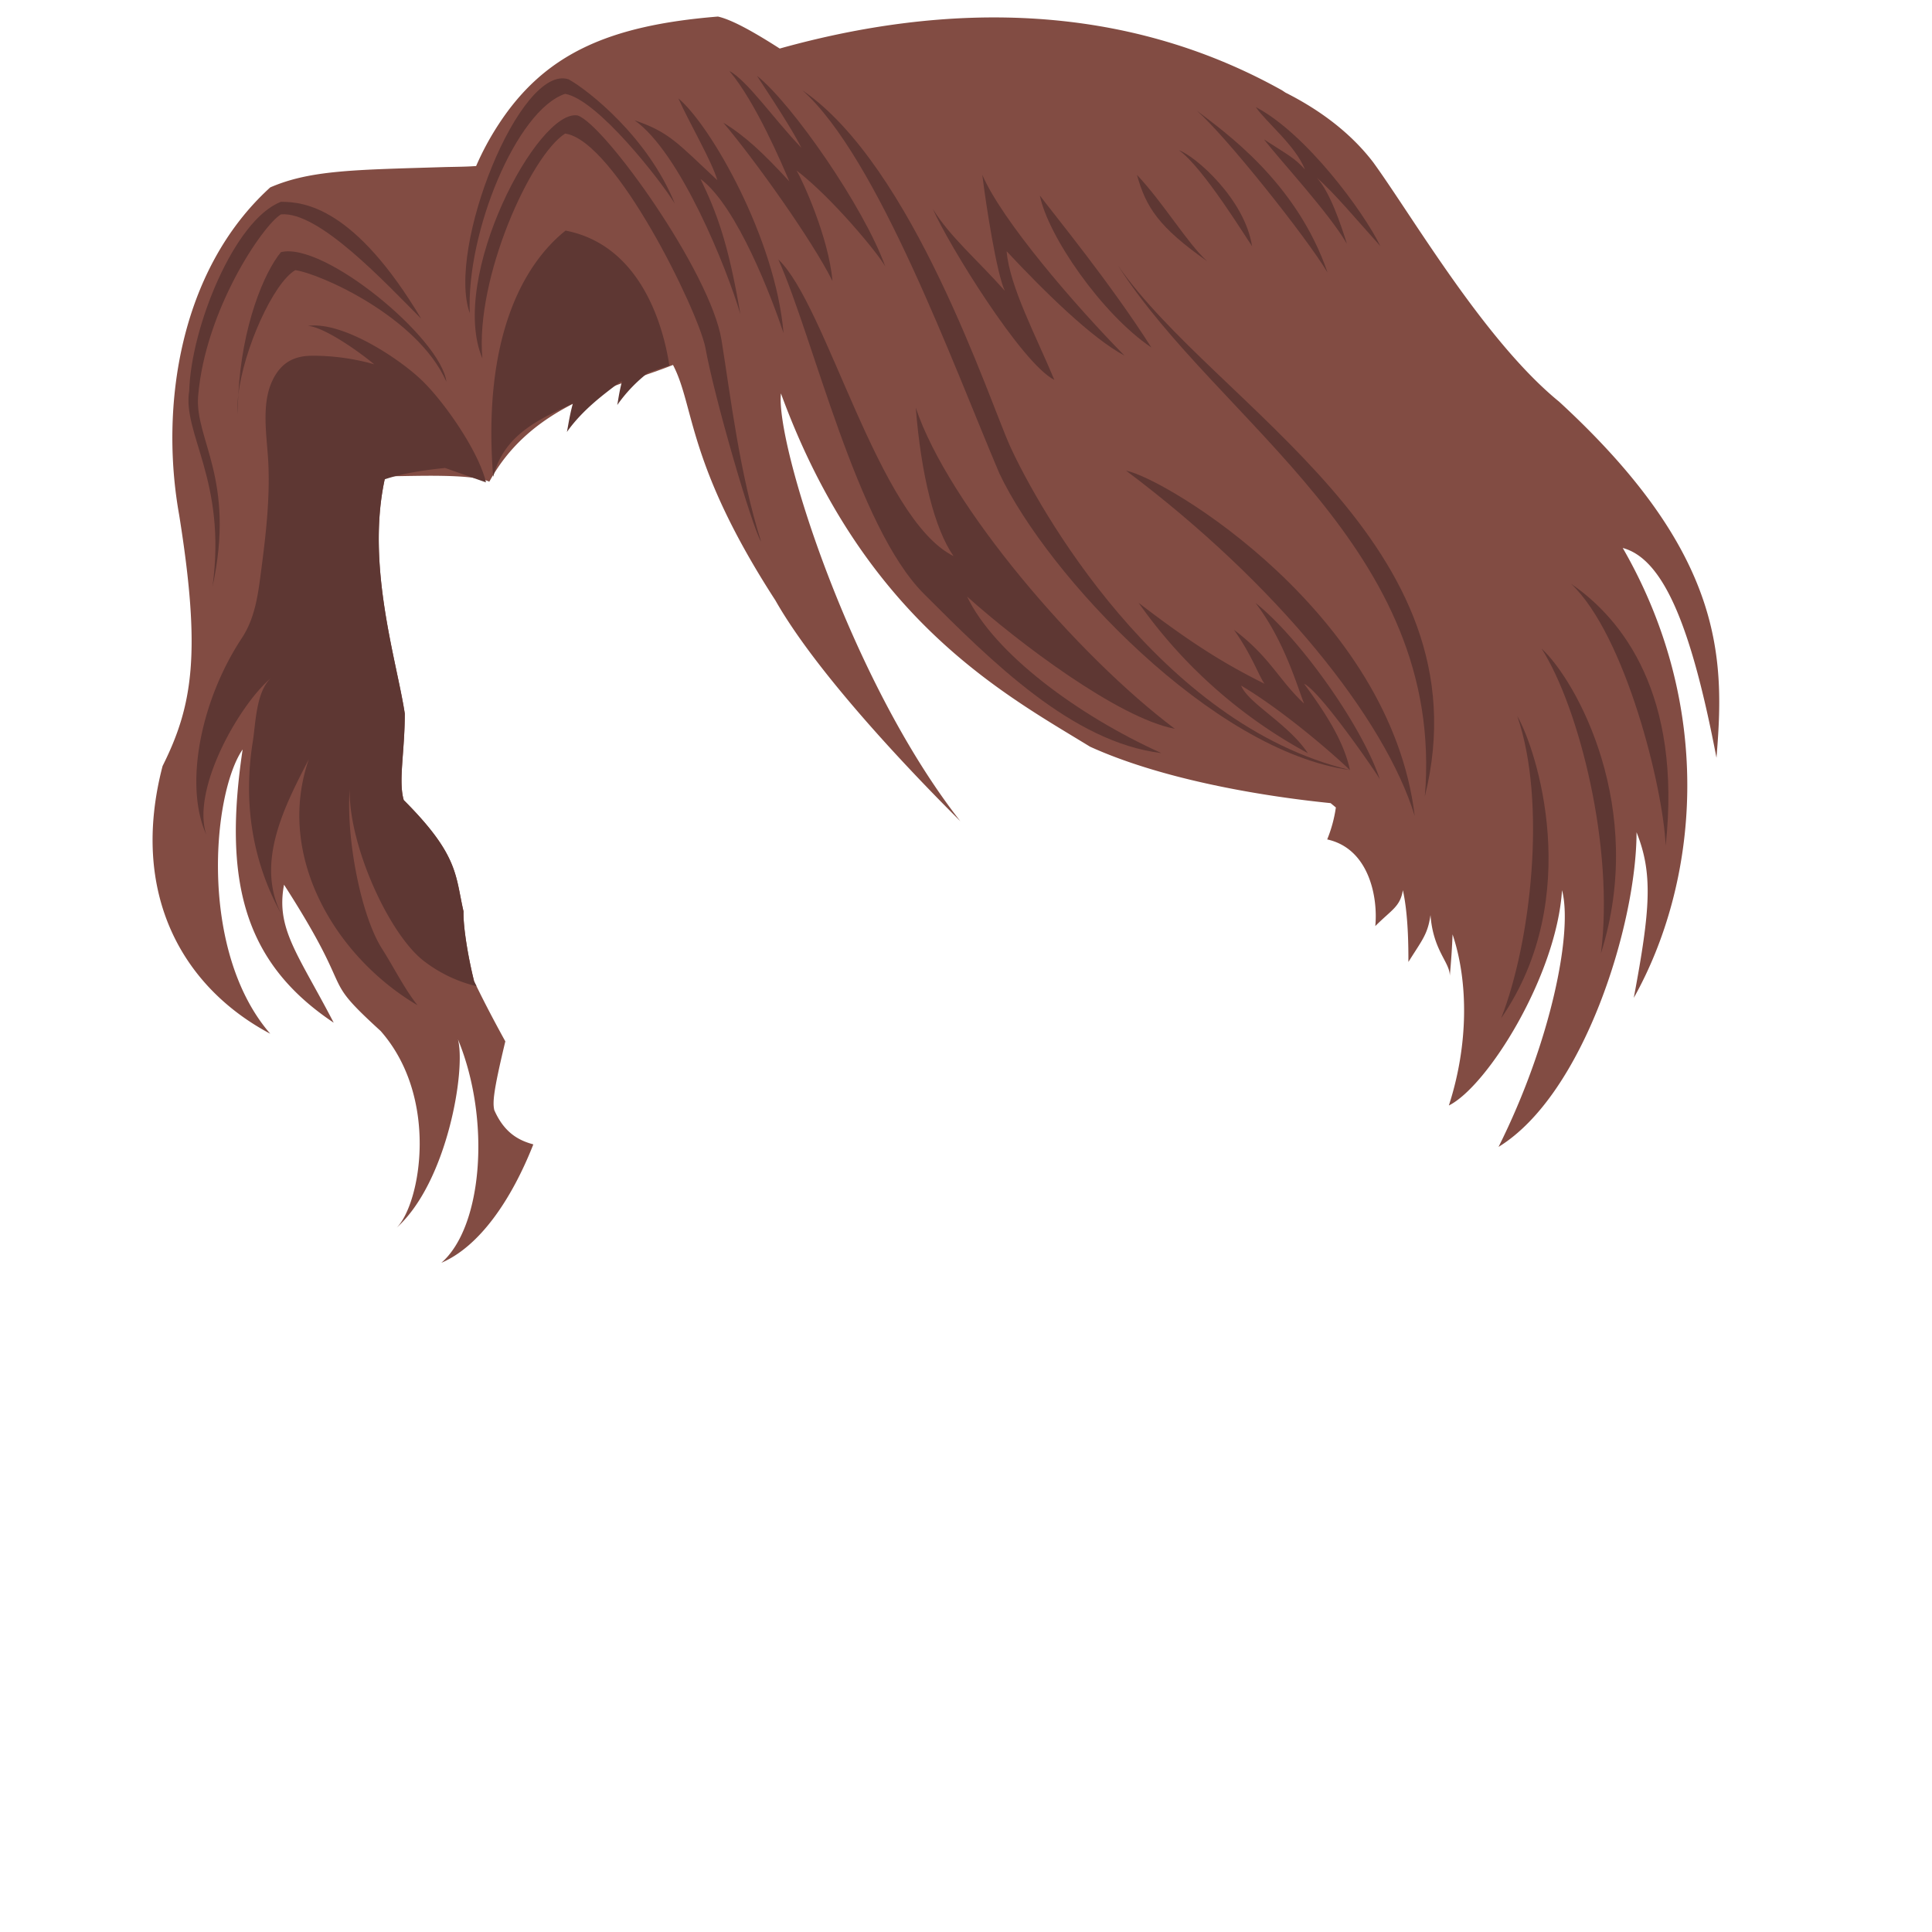<svg xmlns="http://www.w3.org/2000/svg" viewBox="0 0 700 700"><defs><style>.a{fill:#824c43;}.b{fill:#5e3733;}.c{opacity:0;}.d{fill:red;}</style></defs><path class="a" d="M621.91,274.55c3-36,3.1-73.72-57-129-27-22-53.17-67.21-67.39-86.77-8-10.45-19-18.79-31.75-25.22l-1.27-.84C406.66.42,342.73.78,282.51,17.59,272.67,11.28,265,7.09,260.12,6c-39.79,3.22-62.9,13.63-79.49,39.09a100.29,100.29,0,0,0-8.12,15.07c-3.6.27-7.25.27-11.6.38-32,1-48.34,1-63,7.36-33,30-40,79.64-33,118.64,8,50,5,69-6,91-12,46,7,80,39,97-26-30-21-87-10-103-7,47,0,77,33,99-13-25-21-34-18-50,27,42,12,32,35,53,21.29,24.2,14.49,62.44,5.87,71.22,18.34-16.53,25.09-57.39,22.13-68.22,12,29,9,68-6,81,13.76-5.89,25.34-22.65,33.33-42.91-5.07-1.37-10.45-4-14.15-12.42-.61-2.76-.42-6.5,4-24.9-4.07-7.39-7.91-14.7-11.3-21.77-2-8-4-19.33-3.84-25.33-3-13-1.66-20.33-21.66-40.33-2-7,.38-17.34.38-31.34-3-19.79-15.07-56.57-6.27-89,.53,1.8,1.19,2.85,1.89,3,7,0,29-1,35,2,15.69-28.76,46.88-34.39,66.55-42.32,7.87,15,5,35.76,37.11,85.32,17,30,58,71,67,80-40-51-67-137-65-155,30,82,81,109,112,128,24.42,11.11,58.66,17.56,87.16,20.45l1.9,1.57a49.22,49.22,0,0,1-3.14,11.58c15.42,3.4,18.42,21.4,17.42,31.4,6-6,9-7,10-13,2,9,2,21,2,26,5-8,7-10,8-17,1,13,7,17,7,22,.53-5.73.84-10.64,1-15,5.77,17.18,5.79,40-1.34,62,14-7,39-47,41-78,4,15-4,55-23,93,31-19,50-81,50-114,6,15,5,28-1,60,23-41,30-104-4-163C602.91,202.55,612.91,227.55,621.91,274.55Z"/><path class="b" d="M161.25,169.55l14.82,5.22c-2.56-11.13-15.16-29.32-23.49-37.22-8.58-8.13-28.76-21.21-41-19.47,5.37.34,17,8.14,24,13.91a81.6,81.6,0,0,0-22.36-3.1c-6.48,0-11.44,2.3-14.65,9.28-4,8.72-1.81,20.26-1.36,29.43.62,12.7-.81,25.51-2.45,38.07-1.19,9.17-2.15,18-7.19,25.6-15.07,22.88-20.85,53.51-12.8,71.21-5.56-16.72,12.11-47.26,23.28-56.7-5.3,5.09-5.4,16.27-6.45,22.87-3.51,21.88-.34,43.3,10.41,62.71-9.6-18.76,1.09-39.27,9.88-56.27-12.23,35.24,9.87,71.76,39.38,89.13-4.82-6.09-8.52-13.65-12.89-20.53-7.61-12-13-39.78-11.69-57.85-.41,20.64,14.56,53.31,27.29,62.66a50.49,50.49,0,0,0,18.66,8.82c-.28-.59-.59-1.18-.87-1.77-2-8-4-19.33-3.84-25.33-3-13-1.66-20.33-21.66-40.33-2-7,.38-17.34.38-31.34-2.85-19-14.07-53.5-7.27-84.88C144.58,171.93,151.2,170.58,161.25,169.55Z"/><path class="b" d="M204.91,83.55c-15,12-30.23,38.26-26.23,89.26,3.85-15.41,16.85-21,28.88-26.63-1.32,4.86-1.83,9-2.17,10.34,5.75-8.14,13.6-13.82,19.18-18.06l.79-.28c-1.07,4-1.47,7.48-1.72,8.57A54,54,0,0,1,234.86,135l7.67-2.56C241.53,126.41,235.91,89.55,204.91,83.55Z"/><path class="b" d="M101.79,91.36c-6,7.2-14.19,26.54-15.46,51.91,1.81-16.53,12.72-40.85,20.67-45.39,9.12,1.3,44.31,16.94,54.73,40.4C159.78,122.64,117.43,87.45,101.79,91.36Z"/><path class="b" d="M86.15,150c0-2.29.07-4.53.18-6.74A35.37,35.37,0,0,0,86.15,150Z"/><path class="b" d="M209.3,41.84c-14.33-2.6-46.91,58.65-34.53,88-2.61-29.32,17.59-73.63,30-81.45C223,51,253,112.87,255.56,125.9c3.26,18.24,16.94,65.16,20.2,70.37-7.82-24.76-11.08-52.78-14.33-73C257.44,98.59,219.07,45.1,209.3,41.84Z"/><path class="b" d="M366,161.73c-7.63-16.78-35.19-101.64-75.26-129,27.36,24.44,54.73,99.69,71.35,138.79C379.69,208.65,439.31,272.18,489.16,279,419.76,262.4,375.78,183.24,366,161.73Z"/><path class="b" d="M331.8,147.73c1.95,24.43,6.84,44,13.68,53.75C318.11,187.8,299.54,110.59,282,94c12.71,28.34,28.35,96.76,52.78,121.19s53.76,53.76,86,57.67c-30.3-13.68-60.6-36.16-70.37-56.69,18.57,16.62,54.73,44,75.26,47.89C390.44,237.64,343.53,182.91,331.8,147.73Z"/><path class="b" d="M405.1,96.25c36.16,56.69,118.69,102.14,111.15,192.3C539,196.92,440.29,147.07,405.1,96.25Z"/><path class="b" d="M408,170.53c54.74,41.05,93.83,89.92,104.58,125.11C503.82,222.33,422.69,173.46,408,170.53Z"/><path class="b" d="M543.89,368.94c30.3-44,12.7-97.74,5.86-109.47C560.5,290.75,554.64,341.57,543.89,368.94Z"/><path class="b" d="M558.55,235c13.68,21.5,26.39,72.32,21.5,110.44C596.67,292.7,571.25,246.77,558.55,235Z"/><path class="b" d="M569.3,211.58c19.55,18.57,33.23,73.3,34.21,94.81C609.37,251.65,587.87,224.29,569.3,211.58Z"/><path class="b" d="M77,212.56c8.47-39.1-6.52-53.43-5.21-69.07,2.6-31.28,23.45-61.9,30-65.81,13.68-1.3,37.79,24.76,50.82,37.79-24.11-40.4-42.35-42.35-50.82-42.35-16.94,6.52-32.58,45.61-33.23,68.42C66,157.17,82.24,174.12,77,212.56Z"/><path class="b" d="M245.79,35.65c3.91,8.8,12.16,22.81,14.12,29.65-14.66-13.68-17.38-17.37-30-21.72,16.62,11.73,33.45,53.65,38.34,70.26-4.45-26.39-8.8-37.25-14.44-49,13.46,10,26.17,44.09,30.08,55.82C281,86.48,257.52,45.43,245.79,35.65Z"/><path class="b" d="M262.08,44.45c11.73,13.9,32.14,42.57,39.53,57.34-1.31-15.64-10.86-36.49-13-40,12.59,9.55,29.53,30,32.14,34.75-7.82-21.72-33.88-59.08-46.48-69.07,10,15.2,13.9,21.72,16.07,26.06-10-10.42-19.54-24.32-26.06-27.8,9.56,11.3,19.11,33.88,21.72,40C276.41,55.31,269.9,49.23,262.08,44.45Z"/><path class="b" d="M204.74,34c11.73,2,34.53,31.28,39.75,39.75-9.78-24.11-31.28-41-38.45-45-17.59-5.86-44.31,61.25-35.83,84.71C168.9,84.2,187.15,39.89,204.74,34Z"/><path class="b" d="M382,137.63c-6.19-15-16.29-33.89-17.27-46.59,13.69,14.66,30.95,31.6,42.68,37.79C389.46,110.59,363.07,80,355.91,63.35c1.3,10.75,5.21,35.83,8.14,42C354,94,344.18,85.83,338,75.73,343.53,88.43,370.24,131.76,382,137.63Z"/><path class="b" d="M376.76,70.84c2.93,14.66,22.48,43,40.4,55.06C402.49,102.77,381.64,77.36,376.76,70.84Z"/><path class="b" d="M453.64,89.19c-2.6-16.94-20.41-32.58-26.49-34.75C435.83,60.52,451.47,86.15,453.64,89.19Z"/><path class="b" d="M458,50.53c5.64,7.39,23.45,26.5,30,37.79-2.17-6.95-6.08-18.68-10.86-23.89,6.08,5.21,14.77,15.64,23,24.76C494,76.59,473.19,48.36,455,38.8c3.91,5.65,14.33,13.9,17.81,22.59C468.85,57.05,466.68,56.18,458,50.53Z"/><path class="b" d="M481,98.75c-11.29-33-37.79-51.26-47.35-58.64C444.09,49.23,473.19,85.72,481,98.75Z"/><path class="b" d="M437.35,94.62c-7.16-6.51-15.63-20.85-25.41-31.27C415.2,75.07,419.76,82.24,437.35,94.62Z"/><path class="b" d="M499.91,282.28c-6.52-19.55-29.29-51.39-45-63.81,10.41,13.64,15,29.93,17.58,36.44-9.12-8.47-12.38-16.94-25.41-26.71,6.51,9.12,9.12,16.94,11.08,19.54-14.34-7.16-26.07-14.33-45.62-29.32a179.21,179.21,0,0,0,61.32,54.47c-7.23-10.81-21.57-18-24.18-24.49,14.34,8.47,31.93,23.45,39.43,30.62-2.29-11.08-9.94-22.18-16.62-31.28C478.24,250.38,498,279,499.91,282.28Z"/><g class="c"><path class="d" d="M699,1V699H1V1H699m1-1H0V700H700V0Z"/></g></svg>